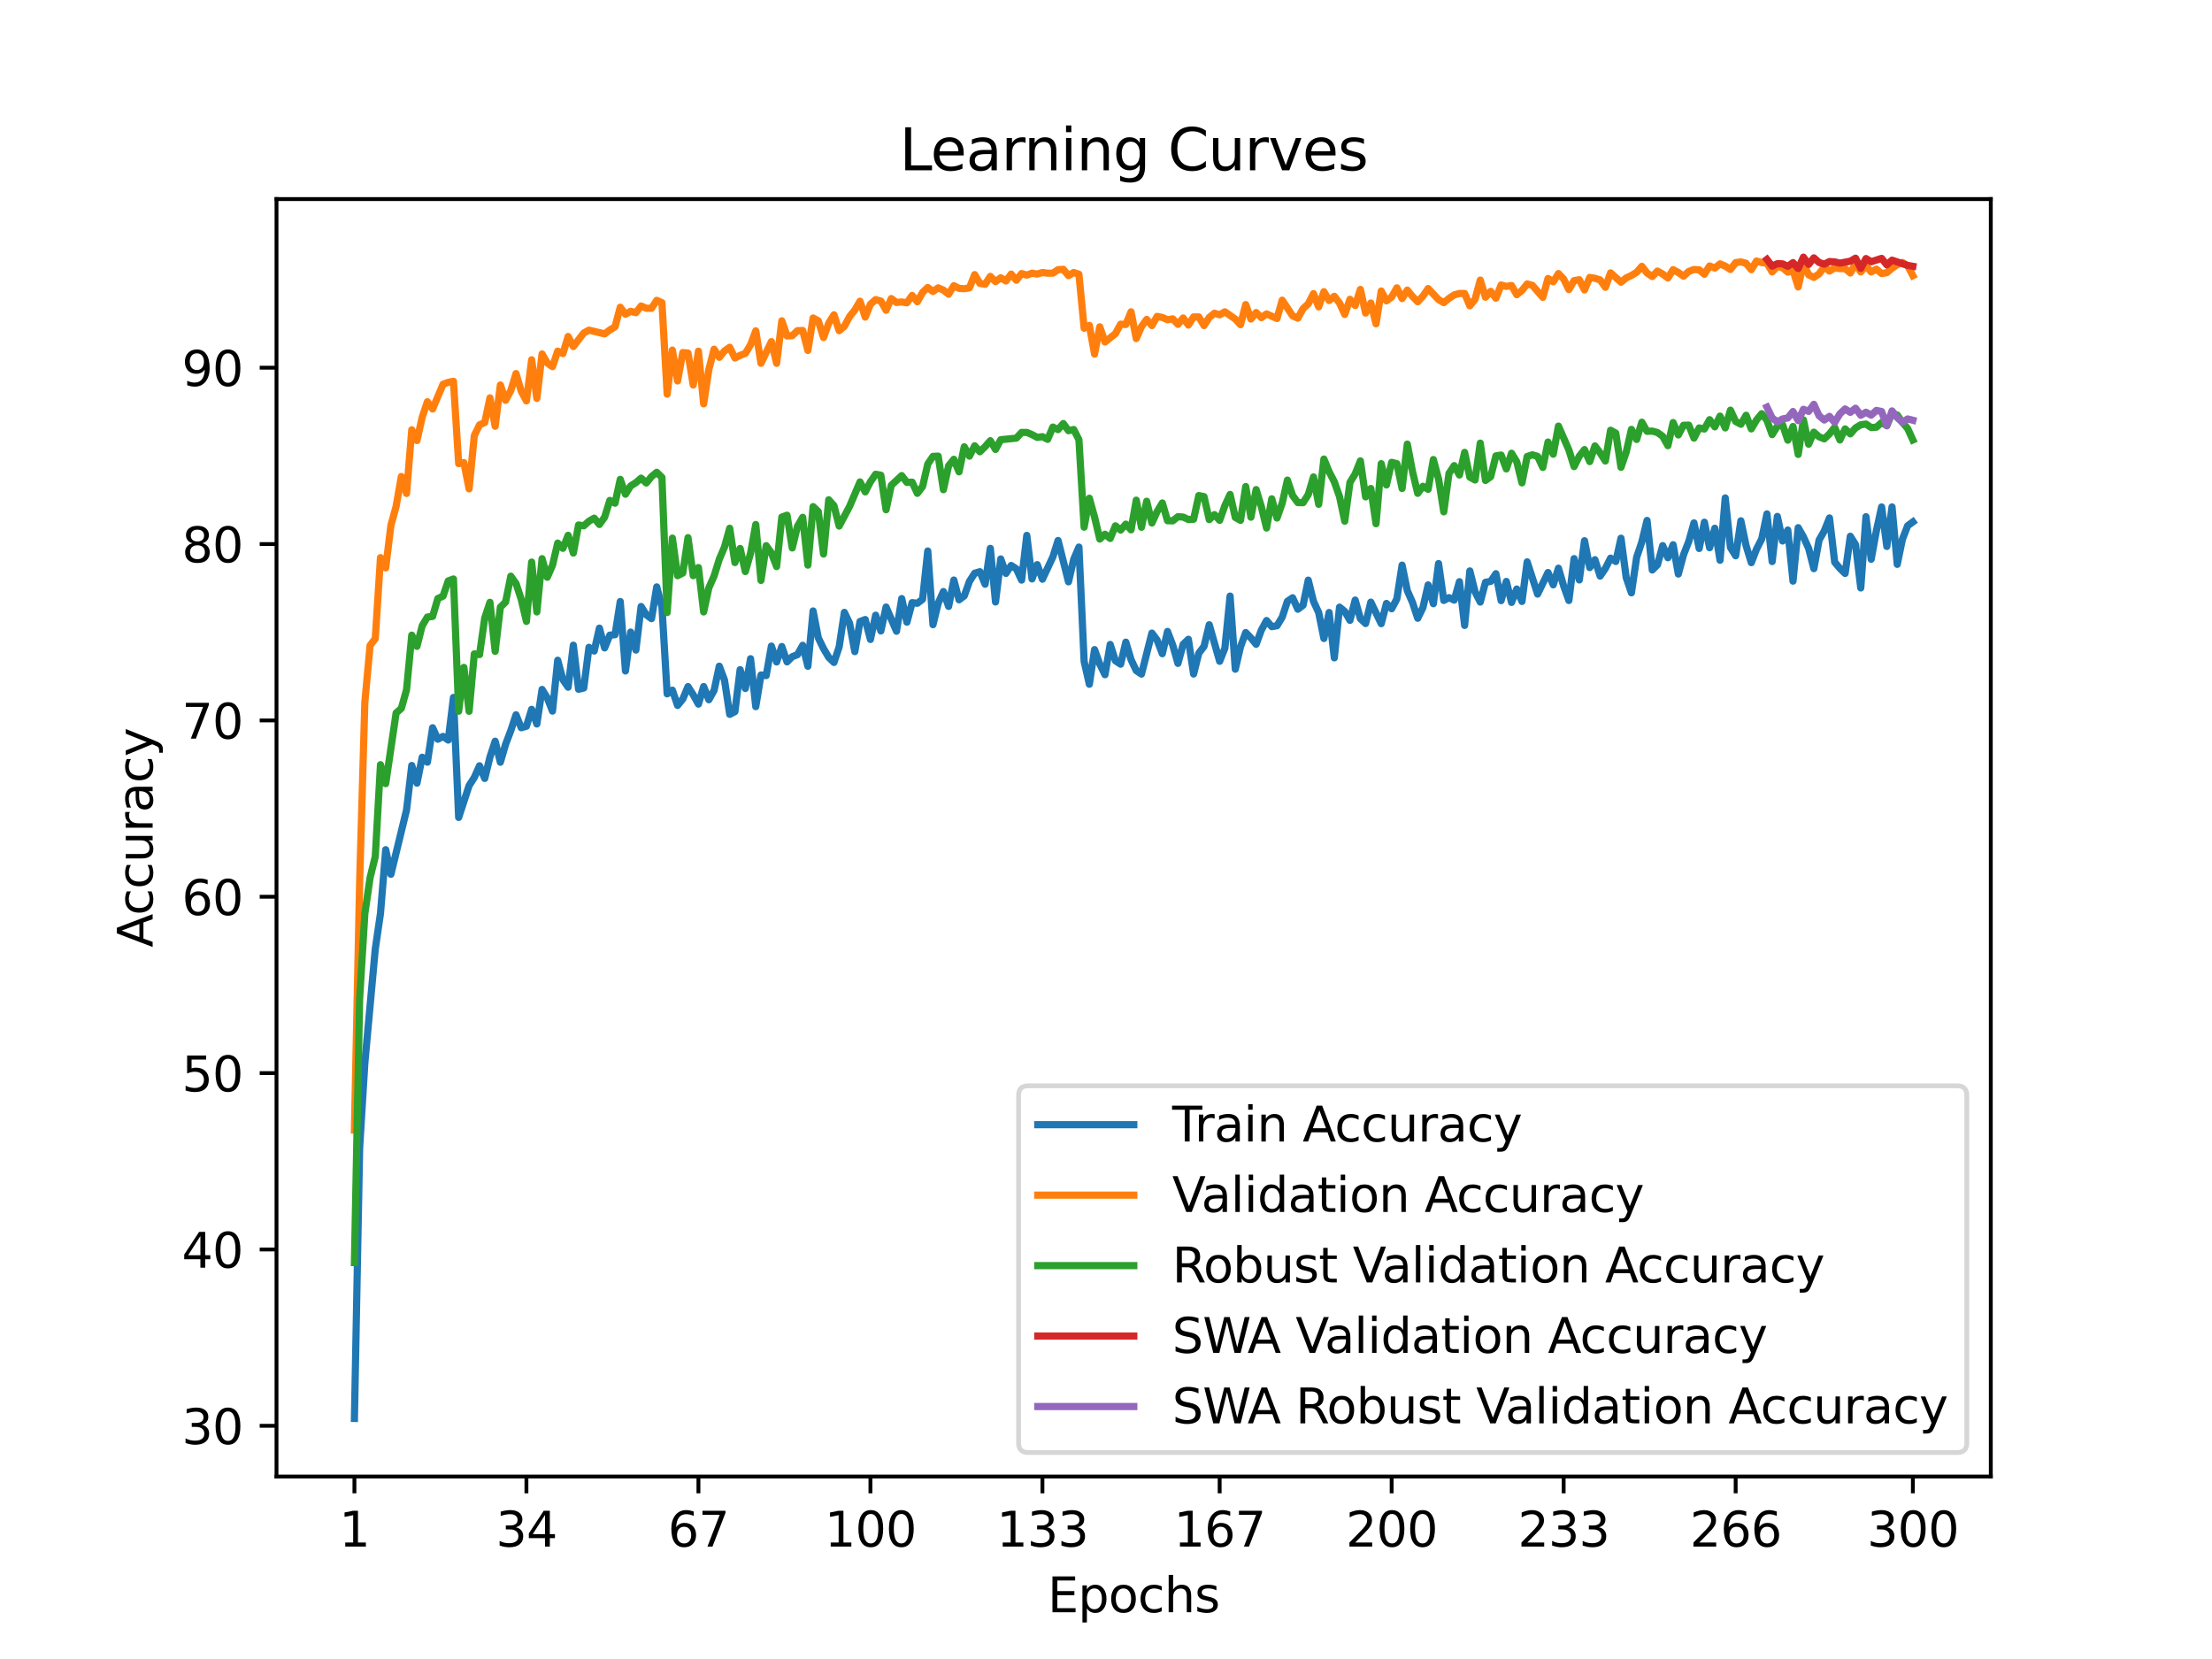 <?xml version="1.0" encoding="utf-8" standalone="no"?>
<!DOCTYPE svg PUBLIC "-//W3C//DTD SVG 1.1//EN"
  "http://www.w3.org/Graphics/SVG/1.1/DTD/svg11.dtd">
<svg xmlns:xlink="http://www.w3.org/1999/xlink" width="460.8pt" height="345.6pt" viewBox="0 0 460.8 345.6" xmlns="http://www.w3.org/2000/svg" version="1.1">
 <defs>
  <style type="text/css">*{stroke-linejoin: round; stroke-linecap: butt}</style>
 </defs>
 <g id="figure_1">
  <g id="patch_1">
   <path d="M 0 345.6 
L 460.8 345.6 
L 460.8 0 
L 0 0 
z
" style="fill: #ffffff"/>
  </g>
  <g id="axes_1">
   <g id="patch_2">
    <path d="M 57.6 307.584 
L 414.72 307.584 
L 414.72 41.472 
L 57.6 41.472 
z
" style="fill: #ffffff"/>
   </g>
   <g id="matplotlib.axis_1">
    <g id="xtick_1">
     <g id="line2d_1">
      <defs>
       <path id="m07e25a23ec" d="M 0 0 
L 0 3.5 
" style="stroke: #000000; stroke-width: 0.8"/>
      </defs>
      <g>
       <use xlink:href="#m07e25a23ec" x="73.833" y="307.584" style="stroke: #000000; stroke-width: 0.8"/>
      </g>
     </g>
     <g id="text_1">
      <!-- 1 -->
      <g transform="translate(70.651 322.182) scale(0.1 -0.1)">
       <defs>
        <path id="DejaVuSans-31" d="M 794 531 
L 1825 531 
L 1825 4091 
L 703 3866 
L 703 4441 
L 1819 4666 
L 2450 4666 
L 2450 531 
L 3481 531 
L 3481 0 
L 794 0 
L 794 531 
z
" transform="scale(0.016)"/>
       </defs>
       <use xlink:href="#DejaVuSans-31"/>
      </g>
     </g>
    </g>
    <g id="xtick_2">
     <g id="line2d_2">
      <g>
       <use xlink:href="#m07e25a23ec" x="109.664" y="307.584" style="stroke: #000000; stroke-width: 0.8"/>
      </g>
     </g>
     <g id="text_2">
      <!-- 34 -->
      <g transform="translate(103.302 322.182) scale(0.1 -0.1)">
       <defs>
        <path id="DejaVuSans-33" d="M 2597 2516 
Q 3050 2419 3304 2112 
Q 3559 1806 3559 1356 
Q 3559 666 3084 287 
Q 2609 -91 1734 -91 
Q 1441 -91 1130 -33 
Q 819 25 488 141 
L 488 750 
Q 750 597 1062 519 
Q 1375 441 1716 441 
Q 2309 441 2620 675 
Q 2931 909 2931 1356 
Q 2931 1769 2642 2001 
Q 2353 2234 1838 2234 
L 1294 2234 
L 1294 2753 
L 1863 2753 
Q 2328 2753 2575 2939 
Q 2822 3125 2822 3475 
Q 2822 3834 2567 4026 
Q 2313 4219 1838 4219 
Q 1578 4219 1281 4162 
Q 984 4106 628 3988 
L 628 4550 
Q 988 4650 1302 4700 
Q 1616 4750 1894 4750 
Q 2613 4750 3031 4423 
Q 3450 4097 3450 3541 
Q 3450 3153 3228 2886 
Q 3006 2619 2597 2516 
z
" transform="scale(0.016)"/>
        <path id="DejaVuSans-34" d="M 2419 4116 
L 825 1625 
L 2419 1625 
L 2419 4116 
z
M 2253 4666 
L 3047 4666 
L 3047 1625 
L 3713 1625 
L 3713 1100 
L 3047 1100 
L 3047 0 
L 2419 0 
L 2419 1100 
L 313 1100 
L 313 1709 
L 2253 4666 
z
" transform="scale(0.016)"/>
       </defs>
       <use xlink:href="#DejaVuSans-33"/>
       <use xlink:href="#DejaVuSans-34" x="63.623"/>
      </g>
     </g>
    </g>
    <g id="xtick_3">
     <g id="line2d_3">
      <g>
       <use xlink:href="#m07e25a23ec" x="145.496" y="307.584" style="stroke: #000000; stroke-width: 0.8"/>
      </g>
     </g>
     <g id="text_3">
      <!-- 67 -->
      <g transform="translate(139.133 322.182) scale(0.1 -0.1)">
       <defs>
        <path id="DejaVuSans-36" d="M 2113 2584 
Q 1688 2584 1439 2293 
Q 1191 2003 1191 1497 
Q 1191 994 1439 701 
Q 1688 409 2113 409 
Q 2538 409 2786 701 
Q 3034 994 3034 1497 
Q 3034 2003 2786 2293 
Q 2538 2584 2113 2584 
z
M 3366 4563 
L 3366 3988 
Q 3128 4100 2886 4159 
Q 2644 4219 2406 4219 
Q 1781 4219 1451 3797 
Q 1122 3375 1075 2522 
Q 1259 2794 1537 2939 
Q 1816 3084 2150 3084 
Q 2853 3084 3261 2657 
Q 3669 2231 3669 1497 
Q 3669 778 3244 343 
Q 2819 -91 2113 -91 
Q 1303 -91 875 529 
Q 447 1150 447 2328 
Q 447 3434 972 4092 
Q 1497 4750 2381 4750 
Q 2619 4750 2861 4703 
Q 3103 4656 3366 4563 
z
" transform="scale(0.016)"/>
        <path id="DejaVuSans-37" d="M 525 4666 
L 3525 4666 
L 3525 4397 
L 1831 0 
L 1172 0 
L 2766 4134 
L 525 4134 
L 525 4666 
z
" transform="scale(0.016)"/>
       </defs>
       <use xlink:href="#DejaVuSans-36"/>
       <use xlink:href="#DejaVuSans-37" x="63.623"/>
      </g>
     </g>
    </g>
    <g id="xtick_4">
     <g id="line2d_4">
      <g>
       <use xlink:href="#m07e25a23ec" x="181.327" y="307.584" style="stroke: #000000; stroke-width: 0.8"/>
      </g>
     </g>
     <g id="text_4">
      <!-- 100 -->
      <g transform="translate(171.783 322.182) scale(0.1 -0.1)">
       <defs>
        <path id="DejaVuSans-30" d="M 2034 4250 
Q 1547 4250 1301 3770 
Q 1056 3291 1056 2328 
Q 1056 1369 1301 889 
Q 1547 409 2034 409 
Q 2525 409 2770 889 
Q 3016 1369 3016 2328 
Q 3016 3291 2770 3770 
Q 2525 4250 2034 4250 
z
M 2034 4750 
Q 2819 4750 3233 4129 
Q 3647 3509 3647 2328 
Q 3647 1150 3233 529 
Q 2819 -91 2034 -91 
Q 1250 -91 836 529 
Q 422 1150 422 2328 
Q 422 3509 836 4129 
Q 1250 4750 2034 4750 
z
" transform="scale(0.016)"/>
       </defs>
       <use xlink:href="#DejaVuSans-31"/>
       <use xlink:href="#DejaVuSans-30" x="63.623"/>
       <use xlink:href="#DejaVuSans-30" x="127.246"/>
      </g>
     </g>
    </g>
    <g id="xtick_5">
     <g id="line2d_5">
      <g>
       <use xlink:href="#m07e25a23ec" x="217.158" y="307.584" style="stroke: #000000; stroke-width: 0.8"/>
      </g>
     </g>
     <g id="text_5">
      <!-- 133 -->
      <g transform="translate(207.615 322.182) scale(0.1 -0.1)">
       <use xlink:href="#DejaVuSans-31"/>
       <use xlink:href="#DejaVuSans-33" x="63.623"/>
       <use xlink:href="#DejaVuSans-33" x="127.246"/>
      </g>
     </g>
    </g>
    <g id="xtick_6">
     <g id="line2d_6">
      <g>
       <use xlink:href="#m07e25a23ec" x="254.076" y="307.584" style="stroke: #000000; stroke-width: 0.8"/>
      </g>
     </g>
     <g id="text_6">
      <!-- 167 -->
      <g transform="translate(244.532 322.182) scale(0.1 -0.1)">
       <use xlink:href="#DejaVuSans-31"/>
       <use xlink:href="#DejaVuSans-36" x="63.623"/>
       <use xlink:href="#DejaVuSans-37" x="127.246"/>
      </g>
     </g>
    </g>
    <g id="xtick_7">
     <g id="line2d_7">
      <g>
       <use xlink:href="#m07e25a23ec" x="289.907" y="307.584" style="stroke: #000000; stroke-width: 0.8"/>
      </g>
     </g>
     <g id="text_7">
      <!-- 200 -->
      <g transform="translate(280.363 322.182) scale(0.1 -0.1)">
       <defs>
        <path id="DejaVuSans-32" d="M 1228 531 
L 3431 531 
L 3431 0 
L 469 0 
L 469 531 
Q 828 903 1448 1529 
Q 2069 2156 2228 2338 
Q 2531 2678 2651 2914 
Q 2772 3150 2772 3378 
Q 2772 3750 2511 3984 
Q 2250 4219 1831 4219 
Q 1534 4219 1204 4116 
Q 875 4013 500 3803 
L 500 4441 
Q 881 4594 1212 4672 
Q 1544 4750 1819 4750 
Q 2544 4750 2975 4387 
Q 3406 4025 3406 3419 
Q 3406 3131 3298 2873 
Q 3191 2616 2906 2266 
Q 2828 2175 2409 1742 
Q 1991 1309 1228 531 
z
" transform="scale(0.016)"/>
       </defs>
       <use xlink:href="#DejaVuSans-32"/>
       <use xlink:href="#DejaVuSans-30" x="63.623"/>
       <use xlink:href="#DejaVuSans-30" x="127.246"/>
      </g>
     </g>
    </g>
    <g id="xtick_8">
     <g id="line2d_8">
      <g>
       <use xlink:href="#m07e25a23ec" x="325.739" y="307.584" style="stroke: #000000; stroke-width: 0.8"/>
      </g>
     </g>
     <g id="text_8">
      <!-- 233 -->
      <g transform="translate(316.195 322.182) scale(0.1 -0.1)">
       <use xlink:href="#DejaVuSans-32"/>
       <use xlink:href="#DejaVuSans-33" x="63.623"/>
       <use xlink:href="#DejaVuSans-33" x="127.246"/>
      </g>
     </g>
    </g>
    <g id="xtick_9">
     <g id="line2d_9">
      <g>
       <use xlink:href="#m07e25a23ec" x="361.57" y="307.584" style="stroke: #000000; stroke-width: 0.8"/>
      </g>
     </g>
     <g id="text_9">
      <!-- 266 -->
      <g transform="translate(352.026 322.182) scale(0.1 -0.1)">
       <use xlink:href="#DejaVuSans-32"/>
       <use xlink:href="#DejaVuSans-36" x="63.623"/>
       <use xlink:href="#DejaVuSans-36" x="127.246"/>
      </g>
     </g>
    </g>
    <g id="xtick_10">
     <g id="line2d_10">
      <g>
       <use xlink:href="#m07e25a23ec" x="398.487" y="307.584" style="stroke: #000000; stroke-width: 0.8"/>
      </g>
     </g>
     <g id="text_10">
      <!-- 300 -->
      <g transform="translate(388.944 322.182) scale(0.1 -0.1)">
       <use xlink:href="#DejaVuSans-33"/>
       <use xlink:href="#DejaVuSans-30" x="63.623"/>
       <use xlink:href="#DejaVuSans-30" x="127.246"/>
      </g>
     </g>
    </g>
    <g id="text_11">
     <!-- Epochs -->
     <g transform="translate(218.244 335.861) scale(0.1 -0.1)">
      <defs>
       <path id="DejaVuSans-45" d="M 628 4666 
L 3578 4666 
L 3578 4134 
L 1259 4134 
L 1259 2753 
L 3481 2753 
L 3481 2222 
L 1259 2222 
L 1259 531 
L 3634 531 
L 3634 0 
L 628 0 
L 628 4666 
z
" transform="scale(0.016)"/>
       <path id="DejaVuSans-70" d="M 1159 525 
L 1159 -1331 
L 581 -1331 
L 581 3500 
L 1159 3500 
L 1159 2969 
Q 1341 3281 1617 3432 
Q 1894 3584 2278 3584 
Q 2916 3584 3314 3078 
Q 3713 2572 3713 1747 
Q 3713 922 3314 415 
Q 2916 -91 2278 -91 
Q 1894 -91 1617 61 
Q 1341 213 1159 525 
z
M 3116 1747 
Q 3116 2381 2855 2742 
Q 2594 3103 2138 3103 
Q 1681 3103 1420 2742 
Q 1159 2381 1159 1747 
Q 1159 1113 1420 752 
Q 1681 391 2138 391 
Q 2594 391 2855 752 
Q 3116 1113 3116 1747 
z
" transform="scale(0.016)"/>
       <path id="DejaVuSans-6f" d="M 1959 3097 
Q 1497 3097 1228 2736 
Q 959 2375 959 1747 
Q 959 1119 1226 758 
Q 1494 397 1959 397 
Q 2419 397 2687 759 
Q 2956 1122 2956 1747 
Q 2956 2369 2687 2733 
Q 2419 3097 1959 3097 
z
M 1959 3584 
Q 2709 3584 3137 3096 
Q 3566 2609 3566 1747 
Q 3566 888 3137 398 
Q 2709 -91 1959 -91 
Q 1206 -91 779 398 
Q 353 888 353 1747 
Q 353 2609 779 3096 
Q 1206 3584 1959 3584 
z
" transform="scale(0.016)"/>
       <path id="DejaVuSans-63" d="M 3122 3366 
L 3122 2828 
Q 2878 2963 2633 3030 
Q 2388 3097 2138 3097 
Q 1578 3097 1268 2742 
Q 959 2388 959 1747 
Q 959 1106 1268 751 
Q 1578 397 2138 397 
Q 2388 397 2633 464 
Q 2878 531 3122 666 
L 3122 134 
Q 2881 22 2623 -34 
Q 2366 -91 2075 -91 
Q 1284 -91 818 406 
Q 353 903 353 1747 
Q 353 2603 823 3093 
Q 1294 3584 2113 3584 
Q 2378 3584 2631 3529 
Q 2884 3475 3122 3366 
z
" transform="scale(0.016)"/>
       <path id="DejaVuSans-68" d="M 3513 2113 
L 3513 0 
L 2938 0 
L 2938 2094 
Q 2938 2591 2744 2837 
Q 2550 3084 2163 3084 
Q 1697 3084 1428 2787 
Q 1159 2491 1159 1978 
L 1159 0 
L 581 0 
L 581 4863 
L 1159 4863 
L 1159 2956 
Q 1366 3272 1645 3428 
Q 1925 3584 2291 3584 
Q 2894 3584 3203 3211 
Q 3513 2838 3513 2113 
z
" transform="scale(0.016)"/>
       <path id="DejaVuSans-73" d="M 2834 3397 
L 2834 2853 
Q 2591 2978 2328 3040 
Q 2066 3103 1784 3103 
Q 1356 3103 1142 2972 
Q 928 2841 928 2578 
Q 928 2378 1081 2264 
Q 1234 2150 1697 2047 
L 1894 2003 
Q 2506 1872 2764 1633 
Q 3022 1394 3022 966 
Q 3022 478 2636 193 
Q 2250 -91 1575 -91 
Q 1294 -91 989 -36 
Q 684 19 347 128 
L 347 722 
Q 666 556 975 473 
Q 1284 391 1588 391 
Q 1994 391 2212 530 
Q 2431 669 2431 922 
Q 2431 1156 2273 1281 
Q 2116 1406 1581 1522 
L 1381 1569 
Q 847 1681 609 1914 
Q 372 2147 372 2553 
Q 372 3047 722 3315 
Q 1072 3584 1716 3584 
Q 2034 3584 2315 3537 
Q 2597 3491 2834 3397 
z
" transform="scale(0.016)"/>
      </defs>
      <use xlink:href="#DejaVuSans-45"/>
      <use xlink:href="#DejaVuSans-70" x="63.184"/>
      <use xlink:href="#DejaVuSans-6f" x="126.66"/>
      <use xlink:href="#DejaVuSans-63" x="187.842"/>
      <use xlink:href="#DejaVuSans-68" x="242.822"/>
      <use xlink:href="#DejaVuSans-73" x="306.201"/>
     </g>
    </g>
   </g>
   <g id="matplotlib.axis_2">
    <g id="ytick_1">
     <g id="line2d_11">
      <defs>
       <path id="mf84696de8b" d="M 0 0 
L -3.5 0 
" style="stroke: #000000; stroke-width: 0.8"/>
      </defs>
      <g>
       <use xlink:href="#mf84696de8b" x="57.6" y="297.024" style="stroke: #000000; stroke-width: 0.8"/>
      </g>
     </g>
     <g id="text_12">
      <!-- 30 -->
      <g transform="translate(37.875 300.823) scale(0.1 -0.1)">
       <use xlink:href="#DejaVuSans-33"/>
       <use xlink:href="#DejaVuSans-30" x="63.623"/>
      </g>
     </g>
    </g>
    <g id="ytick_2">
     <g id="line2d_12">
      <g>
       <use xlink:href="#mf84696de8b" x="57.6" y="260.287" style="stroke: #000000; stroke-width: 0.8"/>
      </g>
     </g>
     <g id="text_13">
      <!-- 40 -->
      <g transform="translate(37.875 264.086) scale(0.1 -0.1)">
       <use xlink:href="#DejaVuSans-34"/>
       <use xlink:href="#DejaVuSans-30" x="63.623"/>
      </g>
     </g>
    </g>
    <g id="ytick_3">
     <g id="line2d_13">
      <g>
       <use xlink:href="#mf84696de8b" x="57.6" y="223.55" style="stroke: #000000; stroke-width: 0.8"/>
      </g>
     </g>
     <g id="text_14">
      <!-- 50 -->
      <g transform="translate(37.875 227.349) scale(0.1 -0.1)">
       <defs>
        <path id="DejaVuSans-35" d="M 691 4666 
L 3169 4666 
L 3169 4134 
L 1269 4134 
L 1269 2991 
Q 1406 3038 1543 3061 
Q 1681 3084 1819 3084 
Q 2600 3084 3056 2656 
Q 3513 2228 3513 1497 
Q 3513 744 3044 326 
Q 2575 -91 1722 -91 
Q 1428 -91 1123 -41 
Q 819 9 494 109 
L 494 744 
Q 775 591 1075 516 
Q 1375 441 1709 441 
Q 2250 441 2565 725 
Q 2881 1009 2881 1497 
Q 2881 1984 2565 2268 
Q 2250 2553 1709 2553 
Q 1456 2553 1204 2497 
Q 953 2441 691 2322 
L 691 4666 
z
" transform="scale(0.016)"/>
       </defs>
       <use xlink:href="#DejaVuSans-35"/>
       <use xlink:href="#DejaVuSans-30" x="63.623"/>
      </g>
     </g>
    </g>
    <g id="ytick_4">
     <g id="line2d_14">
      <g>
       <use xlink:href="#mf84696de8b" x="57.6" y="186.813" style="stroke: #000000; stroke-width: 0.8"/>
      </g>
     </g>
     <g id="text_15">
      <!-- 60 -->
      <g transform="translate(37.875 190.612) scale(0.1 -0.1)">
       <use xlink:href="#DejaVuSans-36"/>
       <use xlink:href="#DejaVuSans-30" x="63.623"/>
      </g>
     </g>
    </g>
    <g id="ytick_5">
     <g id="line2d_15">
      <g>
       <use xlink:href="#mf84696de8b" x="57.6" y="150.076" style="stroke: #000000; stroke-width: 0.8"/>
      </g>
     </g>
     <g id="text_16">
      <!-- 70 -->
      <g transform="translate(37.875 153.875) scale(0.1 -0.1)">
       <use xlink:href="#DejaVuSans-37"/>
       <use xlink:href="#DejaVuSans-30" x="63.623"/>
      </g>
     </g>
    </g>
    <g id="ytick_6">
     <g id="line2d_16">
      <g>
       <use xlink:href="#mf84696de8b" x="57.6" y="113.339" style="stroke: #000000; stroke-width: 0.8"/>
      </g>
     </g>
     <g id="text_17">
      <!-- 80 -->
      <g transform="translate(37.875 117.138) scale(0.1 -0.1)">
       <defs>
        <path id="DejaVuSans-38" d="M 2034 2216 
Q 1584 2216 1326 1975 
Q 1069 1734 1069 1313 
Q 1069 891 1326 650 
Q 1584 409 2034 409 
Q 2484 409 2743 651 
Q 3003 894 3003 1313 
Q 3003 1734 2745 1975 
Q 2488 2216 2034 2216 
z
M 1403 2484 
Q 997 2584 770 2862 
Q 544 3141 544 3541 
Q 544 4100 942 4425 
Q 1341 4750 2034 4750 
Q 2731 4750 3128 4425 
Q 3525 4100 3525 3541 
Q 3525 3141 3298 2862 
Q 3072 2584 2669 2484 
Q 3125 2378 3379 2068 
Q 3634 1759 3634 1313 
Q 3634 634 3220 271 
Q 2806 -91 2034 -91 
Q 1263 -91 848 271 
Q 434 634 434 1313 
Q 434 1759 690 2068 
Q 947 2378 1403 2484 
z
M 1172 3481 
Q 1172 3119 1398 2916 
Q 1625 2713 2034 2713 
Q 2441 2713 2670 2916 
Q 2900 3119 2900 3481 
Q 2900 3844 2670 4047 
Q 2441 4250 2034 4250 
Q 1625 4250 1398 4047 
Q 1172 3844 1172 3481 
z
" transform="scale(0.016)"/>
       </defs>
       <use xlink:href="#DejaVuSans-38"/>
       <use xlink:href="#DejaVuSans-30" x="63.623"/>
      </g>
     </g>
    </g>
    <g id="ytick_7">
     <g id="line2d_17">
      <g>
       <use xlink:href="#mf84696de8b" x="57.6" y="76.602" style="stroke: #000000; stroke-width: 0.8"/>
      </g>
     </g>
     <g id="text_18">
      <!-- 90 -->
      <g transform="translate(37.875 80.401) scale(0.1 -0.1)">
       <defs>
        <path id="DejaVuSans-39" d="M 703 97 
L 703 672 
Q 941 559 1184 500 
Q 1428 441 1663 441 
Q 2288 441 2617 861 
Q 2947 1281 2994 2138 
Q 2813 1869 2534 1725 
Q 2256 1581 1919 1581 
Q 1219 1581 811 2004 
Q 403 2428 403 3163 
Q 403 3881 828 4315 
Q 1253 4750 1959 4750 
Q 2769 4750 3195 4129 
Q 3622 3509 3622 2328 
Q 3622 1225 3098 567 
Q 2575 -91 1691 -91 
Q 1453 -91 1209 -44 
Q 966 3 703 97 
z
M 1959 2075 
Q 2384 2075 2632 2365 
Q 2881 2656 2881 3163 
Q 2881 3666 2632 3958 
Q 2384 4250 1959 4250 
Q 1534 4250 1286 3958 
Q 1038 3666 1038 3163 
Q 1038 2656 1286 2365 
Q 1534 2075 1959 2075 
z
" transform="scale(0.016)"/>
       </defs>
       <use xlink:href="#DejaVuSans-39"/>
       <use xlink:href="#DejaVuSans-30" x="63.623"/>
      </g>
     </g>
    </g>
    <g id="text_19">
     <!-- Accuracy -->
     <g transform="translate(31.795 197.356) rotate(-90) scale(0.1 -0.1)">
      <defs>
       <path id="DejaVuSans-41" d="M 2188 4044 
L 1331 1722 
L 3047 1722 
L 2188 4044 
z
M 1831 4666 
L 2547 4666 
L 4325 0 
L 3669 0 
L 3244 1197 
L 1141 1197 
L 716 0 
L 50 0 
L 1831 4666 
z
" transform="scale(0.016)"/>
       <path id="DejaVuSans-75" d="M 544 1381 
L 544 3500 
L 1119 3500 
L 1119 1403 
Q 1119 906 1312 657 
Q 1506 409 1894 409 
Q 2359 409 2629 706 
Q 2900 1003 2900 1516 
L 2900 3500 
L 3475 3500 
L 3475 0 
L 2900 0 
L 2900 538 
Q 2691 219 2414 64 
Q 2138 -91 1772 -91 
Q 1169 -91 856 284 
Q 544 659 544 1381 
z
M 1991 3584 
L 1991 3584 
z
" transform="scale(0.016)"/>
       <path id="DejaVuSans-72" d="M 2631 2963 
Q 2534 3019 2420 3045 
Q 2306 3072 2169 3072 
Q 1681 3072 1420 2755 
Q 1159 2438 1159 1844 
L 1159 0 
L 581 0 
L 581 3500 
L 1159 3500 
L 1159 2956 
Q 1341 3275 1631 3429 
Q 1922 3584 2338 3584 
Q 2397 3584 2469 3576 
Q 2541 3569 2628 3553 
L 2631 2963 
z
" transform="scale(0.016)"/>
       <path id="DejaVuSans-61" d="M 2194 1759 
Q 1497 1759 1228 1600 
Q 959 1441 959 1056 
Q 959 750 1161 570 
Q 1363 391 1709 391 
Q 2188 391 2477 730 
Q 2766 1069 2766 1631 
L 2766 1759 
L 2194 1759 
z
M 3341 1997 
L 3341 0 
L 2766 0 
L 2766 531 
Q 2569 213 2275 61 
Q 1981 -91 1556 -91 
Q 1019 -91 701 211 
Q 384 513 384 1019 
Q 384 1609 779 1909 
Q 1175 2209 1959 2209 
L 2766 2209 
L 2766 2266 
Q 2766 2663 2505 2880 
Q 2244 3097 1772 3097 
Q 1472 3097 1187 3025 
Q 903 2953 641 2809 
L 641 3341 
Q 956 3463 1253 3523 
Q 1550 3584 1831 3584 
Q 2591 3584 2966 3190 
Q 3341 2797 3341 1997 
z
" transform="scale(0.016)"/>
       <path id="DejaVuSans-79" d="M 2059 -325 
Q 1816 -950 1584 -1140 
Q 1353 -1331 966 -1331 
L 506 -1331 
L 506 -850 
L 844 -850 
Q 1081 -850 1212 -737 
Q 1344 -625 1503 -206 
L 1606 56 
L 191 3500 
L 800 3500 
L 1894 763 
L 2988 3500 
L 3597 3500 
L 2059 -325 
z
" transform="scale(0.016)"/>
      </defs>
      <use xlink:href="#DejaVuSans-41"/>
      <use xlink:href="#DejaVuSans-63" x="66.658"/>
      <use xlink:href="#DejaVuSans-63" x="121.639"/>
      <use xlink:href="#DejaVuSans-75" x="176.619"/>
      <use xlink:href="#DejaVuSans-72" x="239.998"/>
      <use xlink:href="#DejaVuSans-61" x="281.111"/>
      <use xlink:href="#DejaVuSans-63" x="342.391"/>
      <use xlink:href="#DejaVuSans-79" x="397.371"/>
     </g>
    </g>
   </g>
   <g id="line2d_18">
    <path d="M 73.833 295.488 
L 74.919 239.146 
L 76.004 221.422 
L 78.176 197.709 
L 79.262 190.266 
L 80.348 177.007 
L 81.433 182.13 
L 84.691 168.721 
L 85.777 159.461 
L 86.862 163.152 
L 87.948 157.751 
L 89.034 158.778 
L 90.12 151.604 
L 91.206 153.995 
L 92.291 153.409 
L 93.377 154.168 
L 94.463 145.288 
L 95.549 170.289 
L 97.72 163.661 
L 98.806 161.961 
L 99.892 159.527 
L 100.978 162.165 
L 102.064 157.725 
L 103.149 154.406 
L 104.235 158.787 
L 105.321 155.06 
L 106.407 152.202 
L 107.493 148.908 
L 108.578 151.597 
L 109.664 151.288 
L 110.75 147.769 
L 111.836 150.823 
L 112.922 143.622 
L 114.007 145.381 
L 115.093 148.139 
L 116.179 137.541 
L 117.265 141.585 
L 118.351 143.155 
L 119.436 134.401 
L 120.522 143.586 
L 121.608 143.324 
L 122.694 134.847 
L 123.78 135.626 
L 124.865 130.853 
L 125.951 134.972 
L 127.037 132.312 
L 128.123 132.219 
L 129.209 125.308 
L 130.294 139.775 
L 131.38 131.675 
L 132.466 135.42 
L 133.552 126.346 
L 134.638 128.085 
L 135.723 128.874 
L 136.809 122.263 
L 137.895 126.393 
L 138.981 144.541 
L 140.067 143.774 
L 141.152 146.953 
L 142.238 145.628 
L 143.324 143.03 
L 144.41 144.739 
L 145.496 146.681 
L 146.581 143.025 
L 147.667 145.77 
L 148.753 143.835 
L 149.839 138.778 
L 150.925 141.673 
L 152.01 148.81 
L 153.096 148.249 
L 154.182 139.498 
L 155.268 143.427 
L 156.354 137.223 
L 157.439 147.203 
L 158.525 140.612 
L 159.611 140.733 
L 160.697 134.59 
L 161.783 137.901 
L 162.868 134.688 
L 163.954 137.877 
L 165.04 136.799 
L 166.126 136.378 
L 167.212 134.429 
L 168.297 138.8 
L 169.383 127.272 
L 170.469 132.876 
L 171.555 135.117 
L 172.641 136.944 
L 173.726 138.002 
L 174.812 134.764 
L 175.898 127.568 
L 176.984 129.841 
L 178.07 135.746 
L 179.155 129.476 
L 180.241 129.062 
L 181.327 133.211 
L 182.413 128.156 
L 183.499 131.44 
L 184.584 126.459 
L 186.756 131.494 
L 187.842 124.698 
L 188.928 129.618 
L 190.013 125.545 
L 191.099 125.673 
L 192.185 124.852 
L 193.271 114.779 
L 194.357 130.135 
L 195.442 125.663 
L 196.528 123.229 
L 197.614 126.327 
L 198.7 120.833 
L 199.786 124.95 
L 200.871 124.125 
L 201.957 121.108 
L 203.043 119.415 
L 204.129 119.09 
L 205.215 121.703 
L 206.3 114.238 
L 207.386 125.406 
L 208.472 116.44 
L 209.558 119.45 
L 210.644 117.796 
L 211.729 118.509 
L 212.815 120.848 
L 213.901 111.527 
L 214.987 120.601 
L 216.073 117.623 
L 217.158 120.657 
L 219.33 116.006 
L 220.416 112.59 
L 222.587 121.206 
L 223.673 116.523 
L 224.759 113.966 
L 225.845 137.789 
L 226.931 142.542 
L 228.016 135.33 
L 229.102 138.349 
L 230.188 140.554 
L 231.274 134.25 
L 232.36 137.649 
L 233.445 138.362 
L 234.531 133.77 
L 235.617 137.409 
L 236.703 139.706 
L 237.789 140.426 
L 239.96 131.879 
L 241.046 133.339 
L 242.132 136.182 
L 243.218 131.543 
L 244.304 134.392 
L 245.389 138.195 
L 246.475 134.223 
L 247.561 133.177 
L 248.647 140.414 
L 249.733 136.064 
L 250.818 134.661 
L 251.904 130.147 
L 254.076 137.762 
L 255.162 135.043 
L 256.247 124.174 
L 257.333 139.405 
L 258.419 134.744 
L 259.505 131.771 
L 260.591 132.893 
L 261.676 134.21 
L 262.762 131.259 
L 263.848 129.268 
L 264.934 130.539 
L 266.02 130.353 
L 267.105 128.56 
L 268.191 125.261 
L 269.277 124.527 
L 270.363 126.914 
L 271.449 126.087 
L 272.534 120.853 
L 273.62 125.264 
L 274.706 127.615 
L 275.792 133.008 
L 276.878 127.595 
L 277.963 137.044 
L 279.049 126.479 
L 280.135 127.37 
L 281.221 129.224 
L 282.307 125.007 
L 283.392 128.869 
L 284.478 129.893 
L 285.564 125.438 
L 287.736 129.922 
L 288.821 125.707 
L 289.907 126.817 
L 290.993 124.752 
L 292.079 117.725 
L 293.165 123.035 
L 294.25 125.504 
L 295.336 128.795 
L 296.422 126.574 
L 297.508 121.85 
L 298.594 125.766 
L 299.679 117.397 
L 300.765 125.078 
L 301.851 124.497 
L 302.937 125.012 
L 304.023 121.174 
L 305.108 130.284 
L 306.194 118.933 
L 307.28 123.287 
L 308.366 125.423 
L 309.452 121.304 
L 310.537 121.117 
L 311.623 119.511 
L 312.709 125.124 
L 313.795 121.122 
L 314.881 125.499 
L 315.966 122.7 
L 317.052 125.293 
L 318.138 117.045 
L 320.31 123.762 
L 322.481 119.266 
L 323.567 121.83 
L 324.653 118.367 
L 325.739 122.068 
L 326.824 125.092 
L 327.91 116.371 
L 328.996 120.816 
L 330.082 112.643 
L 331.168 118.235 
L 332.253 116.594 
L 333.339 120.01 
L 334.425 118.411 
L 335.511 116.271 
L 336.597 116.971 
L 337.682 112.124 
L 338.768 120.324 
L 339.854 123.5 
L 340.94 116.099 
L 342.026 112.871 
L 343.111 108.414 
L 344.197 118.742 
L 345.283 117.647 
L 346.369 113.662 
L 347.455 116.185 
L 348.54 113.481 
L 349.626 119.582 
L 350.712 115.56 
L 351.798 112.8 
L 352.884 108.928 
L 353.969 114.26 
L 355.055 108.788 
L 356.141 114.101 
L 357.227 110.047 
L 358.313 116.709 
L 359.398 103.726 
L 360.484 114.047 
L 361.57 115.783 
L 362.656 108.495 
L 363.742 113.67 
L 364.827 117.211 
L 365.913 114.392 
L 366.999 112.264 
L 368.085 107.055 
L 369.171 116.981 
L 370.256 107.581 
L 371.342 112.697 
L 372.428 110.417 
L 373.514 121.061 
L 374.6 109.925 
L 375.685 111.843 
L 376.771 114.243 
L 377.857 118.458 
L 378.943 112.521 
L 380.029 110.606 
L 381.114 107.895 
L 382.2 117.108 
L 383.286 118.406 
L 384.372 119.457 
L 385.458 111.71 
L 386.543 113.461 
L 387.629 122.479 
L 388.715 107.635 
L 389.801 116.503 
L 390.887 110.542 
L 391.972 105.605 
L 393.058 113.834 
L 394.144 105.6 
L 395.23 117.561 
L 396.316 112.308 
L 397.401 109.516 
L 398.487 108.725 
L 398.487 108.725 
" clip-path="url(#p60f9d1aedc)" style="fill: none; stroke: #1f77b4; stroke-width: 1.5; stroke-linecap: square"/>
   </g>
   <g id="line2d_19">
    <path d="M 73.833 235.416 
L 74.919 183.8 
L 76.004 146.292 
L 77.09 134.463 
L 78.176 133.03 
L 79.262 116.168 
L 80.348 118.298 
L 81.433 109.445 
L 82.519 105.477 
L 83.605 99.269 
L 84.691 102.795 
L 85.777 89.533 
L 86.862 91.774 
L 87.948 86.925 
L 89.034 83.692 
L 90.12 85.198 
L 92.291 80.055 
L 93.377 79.651 
L 94.463 79.431 
L 95.549 96.587 
L 96.635 96.367 
L 97.72 101.84 
L 98.806 90.746 
L 99.892 88.505 
L 100.978 88.027 
L 102.064 82.884 
L 103.149 88.799 
L 104.235 80.202 
L 105.321 83.398 
L 106.407 81.378 
L 107.493 77.814 
L 108.578 81.488 
L 109.664 83.509 
L 110.75 74.949 
L 111.836 82.994 
L 112.922 73.737 
L 114.007 75.61 
L 115.093 76.382 
L 116.179 73.149 
L 117.265 73.663 
L 118.351 70.1 
L 119.436 72.194 
L 121.608 69.365 
L 122.694 68.777 
L 125.951 69.549 
L 127.037 68.74 
L 128.123 68.079 
L 129.209 64.001 
L 130.294 65.471 
L 131.38 64.846 
L 132.466 65.14 
L 133.552 63.744 
L 134.638 64.222 
L 135.723 64.222 
L 136.809 62.569 
L 137.895 63.046 
L 138.981 82.113 
L 140.067 72.928 
L 141.152 79.357 
L 142.238 73.443 
L 143.324 73.553 
L 144.41 80.202 
L 145.496 73.149 
L 146.581 84.133 
L 147.667 76.969 
L 148.753 72.745 
L 149.839 74.435 
L 150.925 73.112 
L 152.01 72.341 
L 153.096 74.582 
L 154.182 74.03 
L 155.268 73.626 
L 156.354 71.826 
L 157.439 68.924 
L 158.525 75.684 
L 160.697 71.165 
L 161.783 75.684 
L 162.868 66.83 
L 163.954 69.989 
L 165.04 69.916 
L 166.126 68.887 
L 167.212 68.851 
L 168.297 73.002 
L 169.383 66.242 
L 170.469 66.83 
L 171.555 70.32 
L 172.641 67.308 
L 173.726 65.581 
L 174.812 68.887 
L 175.898 67.969 
L 176.984 65.948 
L 178.07 64.589 
L 179.155 62.752 
L 180.241 66.059 
L 181.327 63.377 
L 182.413 62.422 
L 183.499 62.715 
L 184.584 64.626 
L 185.67 62.201 
L 186.756 63.009 
L 187.842 62.899 
L 188.928 63.083 
L 190.013 61.54 
L 191.099 62.862 
L 192.185 60.915 
L 193.271 59.887 
L 194.357 60.732 
L 195.442 59.96 
L 196.528 60.438 
L 197.614 61.283 
L 198.7 59.519 
L 199.786 60.07 
L 200.871 60.144 
L 201.957 59.96 
L 203.043 57.205 
L 204.129 59.042 
L 205.215 59.225 
L 206.3 57.572 
L 207.386 58.674 
L 208.472 57.866 
L 209.558 58.527 
L 210.644 57.095 
L 211.729 58.381 
L 212.815 56.985 
L 213.901 57.315 
L 214.987 56.911 
L 216.073 57.095 
L 217.158 56.764 
L 218.244 56.911 
L 219.33 56.911 
L 220.416 56.176 
L 221.502 56.103 
L 222.587 57.425 
L 223.673 56.764 
L 224.759 57.131 
L 225.845 68.373 
L 226.931 67.785 
L 228.016 73.773 
L 229.102 68.079 
L 230.188 71.238 
L 232.36 69.512 
L 233.445 67.528 
L 234.531 67.602 
L 235.617 64.956 
L 236.703 70.54 
L 237.789 68.042 
L 238.875 66.536 
L 239.96 67.822 
L 241.046 65.912 
L 242.132 66.132 
L 243.218 66.61 
L 244.304 66.426 
L 245.389 67.565 
L 246.475 66.242 
L 247.561 67.712 
L 248.647 66.022 
L 249.733 66.022 
L 250.818 67.822 
L 251.904 66.132 
L 252.99 65.25 
L 254.076 65.581 
L 255.162 64.956 
L 257.333 66.463 
L 258.419 67.638 
L 259.505 63.45 
L 260.591 66.463 
L 261.676 65.103 
L 262.762 66.169 
L 263.848 65.397 
L 266.02 66.352 
L 267.105 62.532 
L 269.277 65.801 
L 270.363 66.279 
L 271.449 64.295 
L 272.534 63.303 
L 273.62 61.173 
L 274.706 63.928 
L 275.792 60.768 
L 276.878 62.605 
L 277.963 61.724 
L 279.049 63.12 
L 280.135 65.508 
L 281.221 62.348 
L 282.307 63.634 
L 283.392 60.291 
L 284.478 65.214 
L 285.564 63.12 
L 286.65 67.455 
L 287.736 60.621 
L 288.821 62.679 
L 289.907 61.871 
L 290.993 59.96 
L 292.079 62.201 
L 293.165 60.438 
L 294.25 61.76 
L 295.336 62.862 
L 296.422 61.687 
L 297.508 60.107 
L 299.679 62.422 
L 300.765 63.046 
L 301.851 62.164 
L 302.937 61.43 
L 304.023 61.136 
L 305.108 61.136 
L 306.194 63.707 
L 307.28 62.348 
L 308.366 58.344 
L 309.452 61.907 
L 310.537 60.695 
L 311.623 62.128 
L 312.709 59.372 
L 313.795 59.666 
L 314.881 59.483 
L 315.966 61.393 
L 317.052 60.511 
L 318.138 59.152 
L 319.224 59.446 
L 321.395 61.944 
L 322.481 58.013 
L 323.567 58.711 
L 324.653 56.985 
L 325.739 58.123 
L 326.824 60.328 
L 327.91 58.454 
L 328.996 58.27 
L 330.082 60.401 
L 331.168 57.793 
L 332.253 57.976 
L 333.339 58.307 
L 334.425 59.85 
L 335.511 56.838 
L 337.682 58.785 
L 338.768 57.903 
L 339.854 57.389 
L 340.94 56.727 
L 342.026 55.478 
L 343.111 56.874 
L 344.197 57.609 
L 345.283 56.47 
L 346.369 57.095 
L 347.455 57.903 
L 348.54 56.176 
L 349.626 56.764 
L 350.712 57.536 
L 351.798 56.544 
L 352.884 56.14 
L 353.969 56.213 
L 355.055 57.131 
L 356.141 55.405 
L 357.227 55.846 
L 358.313 54.964 
L 359.398 55.442 
L 360.484 56.14 
L 361.57 54.707 
L 362.656 54.56 
L 363.742 54.854 
L 364.827 56.176 
L 365.913 54.376 
L 366.999 54.707 
L 368.085 54.817 
L 369.171 56.654 
L 370.256 55.478 
L 371.342 55.772 
L 372.428 56.691 
L 373.514 56.323 
L 374.6 59.777 
L 375.685 54.854 
L 376.771 57.242 
L 377.857 57.793 
L 378.943 57.058 
L 380.029 55.589 
L 381.114 56.47 
L 382.2 55.809 
L 383.286 55.956 
L 384.372 55.956 
L 385.458 56.874 
L 386.543 54.927 
L 387.629 56.654 
L 388.715 55.368 
L 389.801 56.654 
L 390.887 56.066 
L 391.972 56.985 
L 393.058 56.801 
L 394.144 55.882 
L 395.23 55.148 
L 396.316 54.67 
L 397.401 55.368 
L 398.487 57.425 
L 398.487 57.425 
" clip-path="url(#p60f9d1aedc)" style="fill: none; stroke: #ff7f0e; stroke-width: 1.5; stroke-linecap: square"/>
   </g>
   <g id="line2d_20">
    <path d="M 73.833 263.023 
L 74.919 207.994 
L 76.004 190.334 
L 77.09 182.86 
L 78.176 178.427 
L 79.262 159.298 
L 80.348 163.25 
L 82.519 148.53 
L 83.605 147.568 
L 84.691 143.691 
L 85.777 132.315 
L 86.862 134.646 
L 87.948 130.365 
L 89.034 128.54 
L 90.12 128.414 
L 91.206 124.69 
L 92.291 124.183 
L 93.377 121.016 
L 94.463 120.61 
L 95.549 148.151 
L 96.635 139.029 
L 97.72 148.176 
L 98.806 136.217 
L 99.892 136.369 
L 100.978 128.743 
L 102.064 125.475 
L 103.149 135.685 
L 104.235 126.488 
L 105.321 125.424 
L 106.407 120.028 
L 107.493 121.548 
L 108.578 124.841 
L 109.664 129.453 
L 110.75 117.089 
L 111.836 127.476 
L 112.922 116.379 
L 114.007 120.256 
L 115.093 117.773 
L 116.179 113.136 
L 117.265 114.226 
L 118.351 111.515 
L 119.436 115.214 
L 120.522 109.361 
L 121.608 109.539 
L 122.694 108.576 
L 123.78 107.942 
L 124.865 109.26 
L 125.951 107.74 
L 127.037 104.243 
L 128.123 104.826 
L 129.209 99.86 
L 130.294 102.951 
L 131.38 101.228 
L 132.466 100.544 
L 133.552 99.607 
L 134.638 100.62 
L 135.723 99.278 
L 136.809 98.391 
L 137.895 99.455 
L 138.981 127.603 
L 140.067 112.098 
L 141.152 119.926 
L 142.238 119.369 
L 143.324 111.996 
L 144.41 119.926 
L 145.496 118.229 
L 146.581 127.476 
L 147.667 122.46 
L 148.753 120.002 
L 149.839 116.506 
L 150.925 113.947 
L 152.01 110.045 
L 153.096 117.19 
L 154.182 114.251 
L 155.268 119.065 
L 156.354 115.264 
L 157.439 109.26 
L 158.525 120.914 
L 159.611 113.669 
L 160.697 115.188 
L 161.783 118.026 
L 162.868 107.715 
L 163.954 107.334 
L 165.04 114.15 
L 166.126 109.64 
L 167.212 107.765 
L 168.297 117.722 
L 169.383 105.536 
L 170.469 106.574 
L 171.555 115.417 
L 172.641 104.117 
L 173.726 105.333 
L 174.812 109.589 
L 176.984 105.485 
L 179.155 100.392 
L 180.241 102.47 
L 181.327 100.367 
L 182.413 98.796 
L 183.499 98.999 
L 184.584 106.194 
L 185.67 101.102 
L 187.842 99.075 
L 188.928 100.494 
L 190.013 100.443 
L 191.099 102.774 
L 192.185 101.355 
L 193.271 96.668 
L 194.357 95.072 
L 195.442 95.021 
L 196.528 102.014 
L 197.614 97.023 
L 198.7 95.68 
L 199.786 98.29 
L 200.871 93.07 
L 201.957 95.021 
L 203.043 92.868 
L 204.129 94.109 
L 205.215 93.045 
L 206.3 91.804 
L 207.386 93.628 
L 208.472 91.601 
L 211.729 91.271 
L 212.815 90.081 
L 213.901 90.081 
L 214.987 90.537 
L 216.073 91.119 
L 217.158 90.967 
L 218.244 91.525 
L 219.33 88.966 
L 220.416 89.498 
L 221.502 88.231 
L 222.587 89.726 
L 223.673 89.473 
L 224.759 91.601 
L 225.845 109.817 
L 226.931 103.787 
L 228.016 107.714 
L 229.102 112.3 
L 230.188 111.287 
L 231.274 112.174 
L 232.36 109.539 
L 233.445 110.425 
L 234.531 109.184 
L 235.617 110.375 
L 236.703 104.193 
L 237.789 109.843 
L 238.875 104.421 
L 239.96 108.956 
L 241.046 106.574 
L 242.132 104.775 
L 243.218 108.475 
L 244.304 108.5 
L 245.389 107.638 
L 246.475 107.714 
L 247.561 108.221 
L 248.647 108.17 
L 249.733 103.23 
L 250.818 103.458 
L 251.904 108.246 
L 252.99 107.208 
L 254.076 108.398 
L 255.162 105.333 
L 256.247 103.002 
L 257.333 107.79 
L 258.419 108.398 
L 259.505 101.355 
L 260.591 107.74 
L 261.676 101.989 
L 262.762 105.561 
L 263.848 109.995 
L 264.934 103.914 
L 266.02 107.917 
L 267.105 104.826 
L 268.191 100.012 
L 269.277 103.23 
L 270.363 104.699 
L 271.449 104.725 
L 272.534 103.027 
L 273.62 99.354 
L 274.706 105.054 
L 275.792 95.629 
L 276.878 98.264 
L 277.963 100.367 
L 279.049 103.458 
L 280.135 108.576 
L 281.221 100.494 
L 282.307 98.72 
L 283.392 96.009 
L 284.478 103.509 
L 285.564 101.761 
L 286.65 109.108 
L 287.736 96.592 
L 288.821 101.026 
L 289.907 96.313 
L 290.993 96.592 
L 292.079 101.761 
L 293.165 92.513 
L 294.25 98.239 
L 295.336 102.774 
L 296.422 101.304 
L 297.508 101.938 
L 298.594 95.731 
L 299.679 99.784 
L 300.765 106.625 
L 301.851 98.619 
L 302.937 96.997 
L 304.023 98.948 
L 305.108 94.236 
L 306.194 99.404 
L 307.28 99.987 
L 308.366 92.31 
L 309.452 100.088 
L 310.537 99.303 
L 311.623 94.971 
L 312.709 94.793 
L 313.795 97.681 
L 314.881 94.413 
L 315.966 96.187 
L 317.052 100.595 
L 318.138 95.097 
L 319.224 94.742 
L 320.31 95.072 
L 321.395 97.377 
L 322.481 92.082 
L 323.567 94.616 
L 324.653 88.763 
L 326.824 93.729 
L 327.91 97.2 
L 328.996 95.021 
L 330.082 93.653 
L 331.168 96.161 
L 332.253 92.893 
L 333.339 94.337 
L 334.425 96.035 
L 335.511 89.625 
L 336.597 90.233 
L 337.682 97.352 
L 338.768 94.185 
L 339.854 89.447 
L 340.94 91.55 
L 342.026 87.952 
L 343.111 89.853 
L 344.197 89.802 
L 345.283 90.106 
L 346.369 90.891 
L 347.455 92.842 
L 348.54 88.029 
L 349.626 90.613 
L 350.712 88.586 
L 351.798 88.561 
L 352.884 91.271 
L 353.969 89.143 
L 355.055 89.371 
L 356.141 87.42 
L 357.227 88.915 
L 358.313 86.686 
L 359.398 89.143 
L 360.484 85.444 
L 361.57 87.8 
L 362.656 88.383 
L 363.742 86.508 
L 364.827 89.346 
L 365.913 87.496 
L 366.999 86.179 
L 368.085 87.547 
L 369.171 90.537 
L 370.256 88.789 
L 371.342 88.459 
L 372.428 91.702 
L 373.514 88.839 
L 374.6 94.666 
L 375.685 87.471 
L 376.771 92.538 
L 377.857 90.03 
L 378.943 90.993 
L 380.029 91.424 
L 381.114 90.385 
L 382.2 89.042 
L 383.286 91.652 
L 384.372 89.346 
L 385.458 90.385 
L 386.543 89.143 
L 387.629 88.485 
L 388.715 88.333 
L 389.801 89.067 
L 390.887 88.991 
L 391.972 88.029 
L 393.058 88.637 
L 394.144 86.128 
L 395.23 86.458 
L 396.316 88.003 
L 397.401 89.27 
L 398.487 91.652 
L 398.487 91.652 
" clip-path="url(#p60f9d1aedc)" style="fill: none; stroke: #2ca02c; stroke-width: 1.5; stroke-linecap: square"/>
   </g>
   <g id="line2d_21">
    <path d="M 368.085 54.046 
L 369.171 55.442 
L 370.256 54.927 
L 371.342 54.964 
L 372.428 55.478 
L 373.514 54.707 
L 374.6 55.956 
L 375.685 53.568 
L 376.771 55.074 
L 377.857 53.715 
L 378.943 54.67 
L 380.029 55.037 
L 381.114 54.486 
L 382.2 54.56 
L 383.286 54.817 
L 385.458 54.413 
L 386.543 53.788 
L 387.629 55.919 
L 388.715 53.862 
L 389.801 54.523 
L 391.972 53.825 
L 393.058 55.184 
L 394.144 54.193 
L 397.401 55.295 
L 398.487 55.478 
L 398.487 55.478 
" clip-path="url(#p60f9d1aedc)" style="fill: none; stroke: #d62728; stroke-width: 1.5; stroke-linecap: square"/>
   </g>
   <g id="line2d_22">
    <path d="M 368.085 84.811 
L 369.171 87.066 
L 370.256 87.876 
L 371.342 87.268 
L 372.428 87.066 
L 373.514 85.723 
L 374.6 87.623 
L 375.685 85.267 
L 376.771 85.698 
L 377.857 84.228 
L 378.943 86.61 
L 380.029 87.496 
L 381.114 86.736 
L 382.2 88.003 
L 383.286 86.204 
L 384.372 85.191 
L 385.458 85.9 
L 386.543 85.039 
L 387.629 86.508 
L 388.715 85.875 
L 389.801 86.483 
L 390.887 85.495 
L 391.972 85.723 
L 393.058 88.713 
L 394.144 85.596 
L 395.23 86.99 
L 396.316 87.978 
L 397.401 87.268 
L 398.487 87.547 
L 398.487 87.547 
" clip-path="url(#p60f9d1aedc)" style="fill: none; stroke: #9467bd; stroke-width: 1.5; stroke-linecap: square"/>
   </g>
   <g id="patch_3">
    <path d="M 57.6 307.584 
L 57.6 41.472 
" style="fill: none; stroke: #000000; stroke-width: 0.8; stroke-linejoin: miter; stroke-linecap: square"/>
   </g>
   <g id="patch_4">
    <path d="M 414.72 307.584 
L 414.72 41.472 
" style="fill: none; stroke: #000000; stroke-width: 0.8; stroke-linejoin: miter; stroke-linecap: square"/>
   </g>
   <g id="patch_5">
    <path d="M 57.6 307.584 
L 414.72 307.584 
" style="fill: none; stroke: #000000; stroke-width: 0.8; stroke-linejoin: miter; stroke-linecap: square"/>
   </g>
   <g id="patch_6">
    <path d="M 57.6 41.472 
L 414.72 41.472 
" style="fill: none; stroke: #000000; stroke-width: 0.8; stroke-linejoin: miter; stroke-linecap: square"/>
   </g>
   <g id="text_20">
    <!-- Learning Curves -->
    <g transform="translate(187.376 35.472) scale(0.12 -0.12)">
     <defs>
      <path id="DejaVuSans-4c" d="M 628 4666 
L 1259 4666 
L 1259 531 
L 3531 531 
L 3531 0 
L 628 0 
L 628 4666 
z
" transform="scale(0.016)"/>
      <path id="DejaVuSans-65" d="M 3597 1894 
L 3597 1613 
L 953 1613 
Q 991 1019 1311 708 
Q 1631 397 2203 397 
Q 2534 397 2845 478 
Q 3156 559 3463 722 
L 3463 178 
Q 3153 47 2828 -22 
Q 2503 -91 2169 -91 
Q 1331 -91 842 396 
Q 353 884 353 1716 
Q 353 2575 817 3079 
Q 1281 3584 2069 3584 
Q 2775 3584 3186 3129 
Q 3597 2675 3597 1894 
z
M 3022 2063 
Q 3016 2534 2758 2815 
Q 2500 3097 2075 3097 
Q 1594 3097 1305 2825 
Q 1016 2553 972 2059 
L 3022 2063 
z
" transform="scale(0.016)"/>
      <path id="DejaVuSans-6e" d="M 3513 2113 
L 3513 0 
L 2938 0 
L 2938 2094 
Q 2938 2591 2744 2837 
Q 2550 3084 2163 3084 
Q 1697 3084 1428 2787 
Q 1159 2491 1159 1978 
L 1159 0 
L 581 0 
L 581 3500 
L 1159 3500 
L 1159 2956 
Q 1366 3272 1645 3428 
Q 1925 3584 2291 3584 
Q 2894 3584 3203 3211 
Q 3513 2838 3513 2113 
z
" transform="scale(0.016)"/>
      <path id="DejaVuSans-69" d="M 603 3500 
L 1178 3500 
L 1178 0 
L 603 0 
L 603 3500 
z
M 603 4863 
L 1178 4863 
L 1178 4134 
L 603 4134 
L 603 4863 
z
" transform="scale(0.016)"/>
      <path id="DejaVuSans-67" d="M 2906 1791 
Q 2906 2416 2648 2759 
Q 2391 3103 1925 3103 
Q 1463 3103 1205 2759 
Q 947 2416 947 1791 
Q 947 1169 1205 825 
Q 1463 481 1925 481 
Q 2391 481 2648 825 
Q 2906 1169 2906 1791 
z
M 3481 434 
Q 3481 -459 3084 -895 
Q 2688 -1331 1869 -1331 
Q 1566 -1331 1297 -1286 
Q 1028 -1241 775 -1147 
L 775 -588 
Q 1028 -725 1275 -790 
Q 1522 -856 1778 -856 
Q 2344 -856 2625 -561 
Q 2906 -266 2906 331 
L 2906 616 
Q 2728 306 2450 153 
Q 2172 0 1784 0 
Q 1141 0 747 490 
Q 353 981 353 1791 
Q 353 2603 747 3093 
Q 1141 3584 1784 3584 
Q 2172 3584 2450 3431 
Q 2728 3278 2906 2969 
L 2906 3500 
L 3481 3500 
L 3481 434 
z
" transform="scale(0.016)"/>
      <path id="DejaVuSans-20" transform="scale(0.016)"/>
      <path id="DejaVuSans-43" d="M 4122 4306 
L 4122 3641 
Q 3803 3938 3442 4084 
Q 3081 4231 2675 4231 
Q 1875 4231 1450 3742 
Q 1025 3253 1025 2328 
Q 1025 1406 1450 917 
Q 1875 428 2675 428 
Q 3081 428 3442 575 
Q 3803 722 4122 1019 
L 4122 359 
Q 3791 134 3420 21 
Q 3050 -91 2638 -91 
Q 1578 -91 968 557 
Q 359 1206 359 2328 
Q 359 3453 968 4101 
Q 1578 4750 2638 4750 
Q 3056 4750 3426 4639 
Q 3797 4528 4122 4306 
z
" transform="scale(0.016)"/>
      <path id="DejaVuSans-76" d="M 191 3500 
L 800 3500 
L 1894 563 
L 2988 3500 
L 3597 3500 
L 2284 0 
L 1503 0 
L 191 3500 
z
" transform="scale(0.016)"/>
     </defs>
     <use xlink:href="#DejaVuSans-4c"/>
     <use xlink:href="#DejaVuSans-65" x="53.963"/>
     <use xlink:href="#DejaVuSans-61" x="115.486"/>
     <use xlink:href="#DejaVuSans-72" x="176.766"/>
     <use xlink:href="#DejaVuSans-6e" x="216.129"/>
     <use xlink:href="#DejaVuSans-69" x="279.508"/>
     <use xlink:href="#DejaVuSans-6e" x="307.291"/>
     <use xlink:href="#DejaVuSans-67" x="370.67"/>
     <use xlink:href="#DejaVuSans-20" x="434.146"/>
     <use xlink:href="#DejaVuSans-43" x="465.934"/>
     <use xlink:href="#DejaVuSans-75" x="535.758"/>
     <use xlink:href="#DejaVuSans-72" x="599.137"/>
     <use xlink:href="#DejaVuSans-76" x="640.25"/>
     <use xlink:href="#DejaVuSans-65" x="699.43"/>
     <use xlink:href="#DejaVuSans-73" x="760.953"/>
    </g>
   </g>
   <g id="legend_1">
    <g id="patch_7">
     <path d="M 214.189 302.584 
L 407.72 302.584 
Q 409.72 302.584 409.72 300.584 
L 409.72 228.193 
Q 409.72 226.193 407.72 226.193 
L 214.189 226.193 
Q 212.189 226.193 212.189 228.193 
L 212.189 300.584 
Q 212.189 302.584 214.189 302.584 
z
" style="fill: #ffffff; opacity: 0.8; stroke: #cccccc; stroke-linejoin: miter"/>
    </g>
    <g id="line2d_23">
     <path d="M 216.189 234.292 
L 226.189 234.292 
L 236.189 234.292 
" style="fill: none; stroke: #1f77b4; stroke-width: 1.5; stroke-linecap: square"/>
    </g>
    <g id="text_21">
     <!-- Train Accuracy -->
     <g transform="translate(244.189 237.792) scale(0.1 -0.1)">
      <defs>
       <path id="DejaVuSans-54" d="M -19 4666 
L 3928 4666 
L 3928 4134 
L 2272 4134 
L 2272 0 
L 1638 0 
L 1638 4134 
L -19 4134 
L -19 4666 
z
" transform="scale(0.016)"/>
      </defs>
      <use xlink:href="#DejaVuSans-54"/>
      <use xlink:href="#DejaVuSans-72" x="46.334"/>
      <use xlink:href="#DejaVuSans-61" x="87.447"/>
      <use xlink:href="#DejaVuSans-69" x="148.727"/>
      <use xlink:href="#DejaVuSans-6e" x="176.51"/>
      <use xlink:href="#DejaVuSans-20" x="239.889"/>
      <use xlink:href="#DejaVuSans-41" x="271.676"/>
      <use xlink:href="#DejaVuSans-63" x="338.334"/>
      <use xlink:href="#DejaVuSans-63" x="393.314"/>
      <use xlink:href="#DejaVuSans-75" x="448.295"/>
      <use xlink:href="#DejaVuSans-72" x="511.674"/>
      <use xlink:href="#DejaVuSans-61" x="552.787"/>
      <use xlink:href="#DejaVuSans-63" x="614.066"/>
      <use xlink:href="#DejaVuSans-79" x="669.047"/>
     </g>
    </g>
    <g id="line2d_24">
     <path d="M 216.189 248.97 
L 226.189 248.97 
L 236.189 248.97 
" style="fill: none; stroke: #ff7f0e; stroke-width: 1.5; stroke-linecap: square"/>
    </g>
    <g id="text_22">
     <!-- Validation Accuracy -->
     <g transform="translate(244.189 252.47) scale(0.1 -0.1)">
      <defs>
       <path id="DejaVuSans-56" d="M 1831 0 
L 50 4666 
L 709 4666 
L 2188 738 
L 3669 4666 
L 4325 4666 
L 2547 0 
L 1831 0 
z
" transform="scale(0.016)"/>
       <path id="DejaVuSans-6c" d="M 603 4863 
L 1178 4863 
L 1178 0 
L 603 0 
L 603 4863 
z
" transform="scale(0.016)"/>
       <path id="DejaVuSans-64" d="M 2906 2969 
L 2906 4863 
L 3481 4863 
L 3481 0 
L 2906 0 
L 2906 525 
Q 2725 213 2448 61 
Q 2172 -91 1784 -91 
Q 1150 -91 751 415 
Q 353 922 353 1747 
Q 353 2572 751 3078 
Q 1150 3584 1784 3584 
Q 2172 3584 2448 3432 
Q 2725 3281 2906 2969 
z
M 947 1747 
Q 947 1113 1208 752 
Q 1469 391 1925 391 
Q 2381 391 2643 752 
Q 2906 1113 2906 1747 
Q 2906 2381 2643 2742 
Q 2381 3103 1925 3103 
Q 1469 3103 1208 2742 
Q 947 2381 947 1747 
z
" transform="scale(0.016)"/>
       <path id="DejaVuSans-74" d="M 1172 4494 
L 1172 3500 
L 2356 3500 
L 2356 3053 
L 1172 3053 
L 1172 1153 
Q 1172 725 1289 603 
Q 1406 481 1766 481 
L 2356 481 
L 2356 0 
L 1766 0 
Q 1100 0 847 248 
Q 594 497 594 1153 
L 594 3053 
L 172 3053 
L 172 3500 
L 594 3500 
L 594 4494 
L 1172 4494 
z
" transform="scale(0.016)"/>
      </defs>
      <use xlink:href="#DejaVuSans-56"/>
      <use xlink:href="#DejaVuSans-61" x="60.658"/>
      <use xlink:href="#DejaVuSans-6c" x="121.938"/>
      <use xlink:href="#DejaVuSans-69" x="149.721"/>
      <use xlink:href="#DejaVuSans-64" x="177.504"/>
      <use xlink:href="#DejaVuSans-61" x="240.98"/>
      <use xlink:href="#DejaVuSans-74" x="302.26"/>
      <use xlink:href="#DejaVuSans-69" x="341.469"/>
      <use xlink:href="#DejaVuSans-6f" x="369.252"/>
      <use xlink:href="#DejaVuSans-6e" x="430.434"/>
      <use xlink:href="#DejaVuSans-20" x="493.812"/>
      <use xlink:href="#DejaVuSans-41" x="525.6"/>
      <use xlink:href="#DejaVuSans-63" x="592.258"/>
      <use xlink:href="#DejaVuSans-63" x="647.238"/>
      <use xlink:href="#DejaVuSans-75" x="702.219"/>
      <use xlink:href="#DejaVuSans-72" x="765.598"/>
      <use xlink:href="#DejaVuSans-61" x="806.711"/>
      <use xlink:href="#DejaVuSans-63" x="867.99"/>
      <use xlink:href="#DejaVuSans-79" x="922.971"/>
     </g>
    </g>
    <g id="line2d_25">
     <path d="M 216.189 263.648 
L 226.189 263.648 
L 236.189 263.648 
" style="fill: none; stroke: #2ca02c; stroke-width: 1.5; stroke-linecap: square"/>
    </g>
    <g id="text_23">
     <!-- Robust Validation Accuracy -->
     <g transform="translate(244.189 267.148) scale(0.1 -0.1)">
      <defs>
       <path id="DejaVuSans-52" d="M 2841 2188 
Q 3044 2119 3236 1894 
Q 3428 1669 3622 1275 
L 4263 0 
L 3584 0 
L 2988 1197 
Q 2756 1666 2539 1819 
Q 2322 1972 1947 1972 
L 1259 1972 
L 1259 0 
L 628 0 
L 628 4666 
L 2053 4666 
Q 2853 4666 3247 4331 
Q 3641 3997 3641 3322 
Q 3641 2881 3436 2590 
Q 3231 2300 2841 2188 
z
M 1259 4147 
L 1259 2491 
L 2053 2491 
Q 2509 2491 2742 2702 
Q 2975 2913 2975 3322 
Q 2975 3731 2742 3939 
Q 2509 4147 2053 4147 
L 1259 4147 
z
" transform="scale(0.016)"/>
       <path id="DejaVuSans-62" d="M 3116 1747 
Q 3116 2381 2855 2742 
Q 2594 3103 2138 3103 
Q 1681 3103 1420 2742 
Q 1159 2381 1159 1747 
Q 1159 1113 1420 752 
Q 1681 391 2138 391 
Q 2594 391 2855 752 
Q 3116 1113 3116 1747 
z
M 1159 2969 
Q 1341 3281 1617 3432 
Q 1894 3584 2278 3584 
Q 2916 3584 3314 3078 
Q 3713 2572 3713 1747 
Q 3713 922 3314 415 
Q 2916 -91 2278 -91 
Q 1894 -91 1617 61 
Q 1341 213 1159 525 
L 1159 0 
L 581 0 
L 581 4863 
L 1159 4863 
L 1159 2969 
z
" transform="scale(0.016)"/>
      </defs>
      <use xlink:href="#DejaVuSans-52"/>
      <use xlink:href="#DejaVuSans-6f" x="64.982"/>
      <use xlink:href="#DejaVuSans-62" x="126.164"/>
      <use xlink:href="#DejaVuSans-75" x="189.641"/>
      <use xlink:href="#DejaVuSans-73" x="253.02"/>
      <use xlink:href="#DejaVuSans-74" x="305.119"/>
      <use xlink:href="#DejaVuSans-20" x="344.328"/>
      <use xlink:href="#DejaVuSans-56" x="376.115"/>
      <use xlink:href="#DejaVuSans-61" x="436.773"/>
      <use xlink:href="#DejaVuSans-6c" x="498.053"/>
      <use xlink:href="#DejaVuSans-69" x="525.836"/>
      <use xlink:href="#DejaVuSans-64" x="553.619"/>
      <use xlink:href="#DejaVuSans-61" x="617.096"/>
      <use xlink:href="#DejaVuSans-74" x="678.375"/>
      <use xlink:href="#DejaVuSans-69" x="717.584"/>
      <use xlink:href="#DejaVuSans-6f" x="745.367"/>
      <use xlink:href="#DejaVuSans-6e" x="806.549"/>
      <use xlink:href="#DejaVuSans-20" x="869.928"/>
      <use xlink:href="#DejaVuSans-41" x="901.715"/>
      <use xlink:href="#DejaVuSans-63" x="968.373"/>
      <use xlink:href="#DejaVuSans-63" x="1023.354"/>
      <use xlink:href="#DejaVuSans-75" x="1078.334"/>
      <use xlink:href="#DejaVuSans-72" x="1141.713"/>
      <use xlink:href="#DejaVuSans-61" x="1182.826"/>
      <use xlink:href="#DejaVuSans-63" x="1244.105"/>
      <use xlink:href="#DejaVuSans-79" x="1299.086"/>
     </g>
    </g>
    <g id="line2d_26">
     <path d="M 216.189 278.326 
L 226.189 278.326 
L 236.189 278.326 
" style="fill: none; stroke: #d62728; stroke-width: 1.5; stroke-linecap: square"/>
    </g>
    <g id="text_24">
     <!-- SWA Validation Accuracy -->
     <g transform="translate(244.189 281.826) scale(0.1 -0.1)">
      <defs>
       <path id="DejaVuSans-53" d="M 3425 4513 
L 3425 3897 
Q 3066 4069 2747 4153 
Q 2428 4238 2131 4238 
Q 1616 4238 1336 4038 
Q 1056 3838 1056 3469 
Q 1056 3159 1242 3001 
Q 1428 2844 1947 2747 
L 2328 2669 
Q 3034 2534 3370 2195 
Q 3706 1856 3706 1288 
Q 3706 609 3251 259 
Q 2797 -91 1919 -91 
Q 1588 -91 1214 -16 
Q 841 59 441 206 
L 441 856 
Q 825 641 1194 531 
Q 1563 422 1919 422 
Q 2459 422 2753 634 
Q 3047 847 3047 1241 
Q 3047 1584 2836 1778 
Q 2625 1972 2144 2069 
L 1759 2144 
Q 1053 2284 737 2584 
Q 422 2884 422 3419 
Q 422 4038 858 4394 
Q 1294 4750 2059 4750 
Q 2388 4750 2728 4690 
Q 3069 4631 3425 4513 
z
" transform="scale(0.016)"/>
       <path id="DejaVuSans-57" d="M 213 4666 
L 850 4666 
L 1831 722 
L 2809 4666 
L 3519 4666 
L 4500 722 
L 5478 4666 
L 6119 4666 
L 4947 0 
L 4153 0 
L 3169 4050 
L 2175 0 
L 1381 0 
L 213 4666 
z
" transform="scale(0.016)"/>
      </defs>
      <use xlink:href="#DejaVuSans-53"/>
      <use xlink:href="#DejaVuSans-57" x="63.477"/>
      <use xlink:href="#DejaVuSans-41" x="156.854"/>
      <use xlink:href="#DejaVuSans-20" x="225.262"/>
      <use xlink:href="#DejaVuSans-56" x="257.049"/>
      <use xlink:href="#DejaVuSans-61" x="317.707"/>
      <use xlink:href="#DejaVuSans-6c" x="378.986"/>
      <use xlink:href="#DejaVuSans-69" x="406.77"/>
      <use xlink:href="#DejaVuSans-64" x="434.553"/>
      <use xlink:href="#DejaVuSans-61" x="498.029"/>
      <use xlink:href="#DejaVuSans-74" x="559.309"/>
      <use xlink:href="#DejaVuSans-69" x="598.518"/>
      <use xlink:href="#DejaVuSans-6f" x="626.301"/>
      <use xlink:href="#DejaVuSans-6e" x="687.482"/>
      <use xlink:href="#DejaVuSans-20" x="750.861"/>
      <use xlink:href="#DejaVuSans-41" x="782.648"/>
      <use xlink:href="#DejaVuSans-63" x="849.307"/>
      <use xlink:href="#DejaVuSans-63" x="904.287"/>
      <use xlink:href="#DejaVuSans-75" x="959.268"/>
      <use xlink:href="#DejaVuSans-72" x="1022.646"/>
      <use xlink:href="#DejaVuSans-61" x="1063.76"/>
      <use xlink:href="#DejaVuSans-63" x="1125.039"/>
      <use xlink:href="#DejaVuSans-79" x="1180.02"/>
     </g>
    </g>
    <g id="line2d_27">
     <path d="M 216.189 293.004 
L 226.189 293.004 
L 236.189 293.004 
" style="fill: none; stroke: #9467bd; stroke-width: 1.5; stroke-linecap: square"/>
    </g>
    <g id="text_25">
     <!-- SWA Robust Validation Accuracy -->
     <g transform="translate(244.189 296.504) scale(0.1 -0.1)">
      <use xlink:href="#DejaVuSans-53"/>
      <use xlink:href="#DejaVuSans-57" x="63.477"/>
      <use xlink:href="#DejaVuSans-41" x="156.854"/>
      <use xlink:href="#DejaVuSans-20" x="225.262"/>
      <use xlink:href="#DejaVuSans-52" x="257.049"/>
      <use xlink:href="#DejaVuSans-6f" x="322.031"/>
      <use xlink:href="#DejaVuSans-62" x="383.213"/>
      <use xlink:href="#DejaVuSans-75" x="446.689"/>
      <use xlink:href="#DejaVuSans-73" x="510.068"/>
      <use xlink:href="#DejaVuSans-74" x="562.168"/>
      <use xlink:href="#DejaVuSans-20" x="601.377"/>
      <use xlink:href="#DejaVuSans-56" x="633.164"/>
      <use xlink:href="#DejaVuSans-61" x="693.822"/>
      <use xlink:href="#DejaVuSans-6c" x="755.102"/>
      <use xlink:href="#DejaVuSans-69" x="782.885"/>
      <use xlink:href="#DejaVuSans-64" x="810.668"/>
      <use xlink:href="#DejaVuSans-61" x="874.145"/>
      <use xlink:href="#DejaVuSans-74" x="935.424"/>
      <use xlink:href="#DejaVuSans-69" x="974.633"/>
      <use xlink:href="#DejaVuSans-6f" x="1002.416"/>
      <use xlink:href="#DejaVuSans-6e" x="1063.598"/>
      <use xlink:href="#DejaVuSans-20" x="1126.977"/>
      <use xlink:href="#DejaVuSans-41" x="1158.764"/>
      <use xlink:href="#DejaVuSans-63" x="1225.422"/>
      <use xlink:href="#DejaVuSans-63" x="1280.402"/>
      <use xlink:href="#DejaVuSans-75" x="1335.383"/>
      <use xlink:href="#DejaVuSans-72" x="1398.762"/>
      <use xlink:href="#DejaVuSans-61" x="1439.875"/>
      <use xlink:href="#DejaVuSans-63" x="1501.154"/>
      <use xlink:href="#DejaVuSans-79" x="1556.135"/>
     </g>
    </g>
   </g>
  </g>
 </g>
 <defs>
  <clipPath id="p60f9d1aedc">
   <rect x="57.6" y="41.472" width="357.12" height="266.112"/>
  </clipPath>
 </defs>
</svg>
